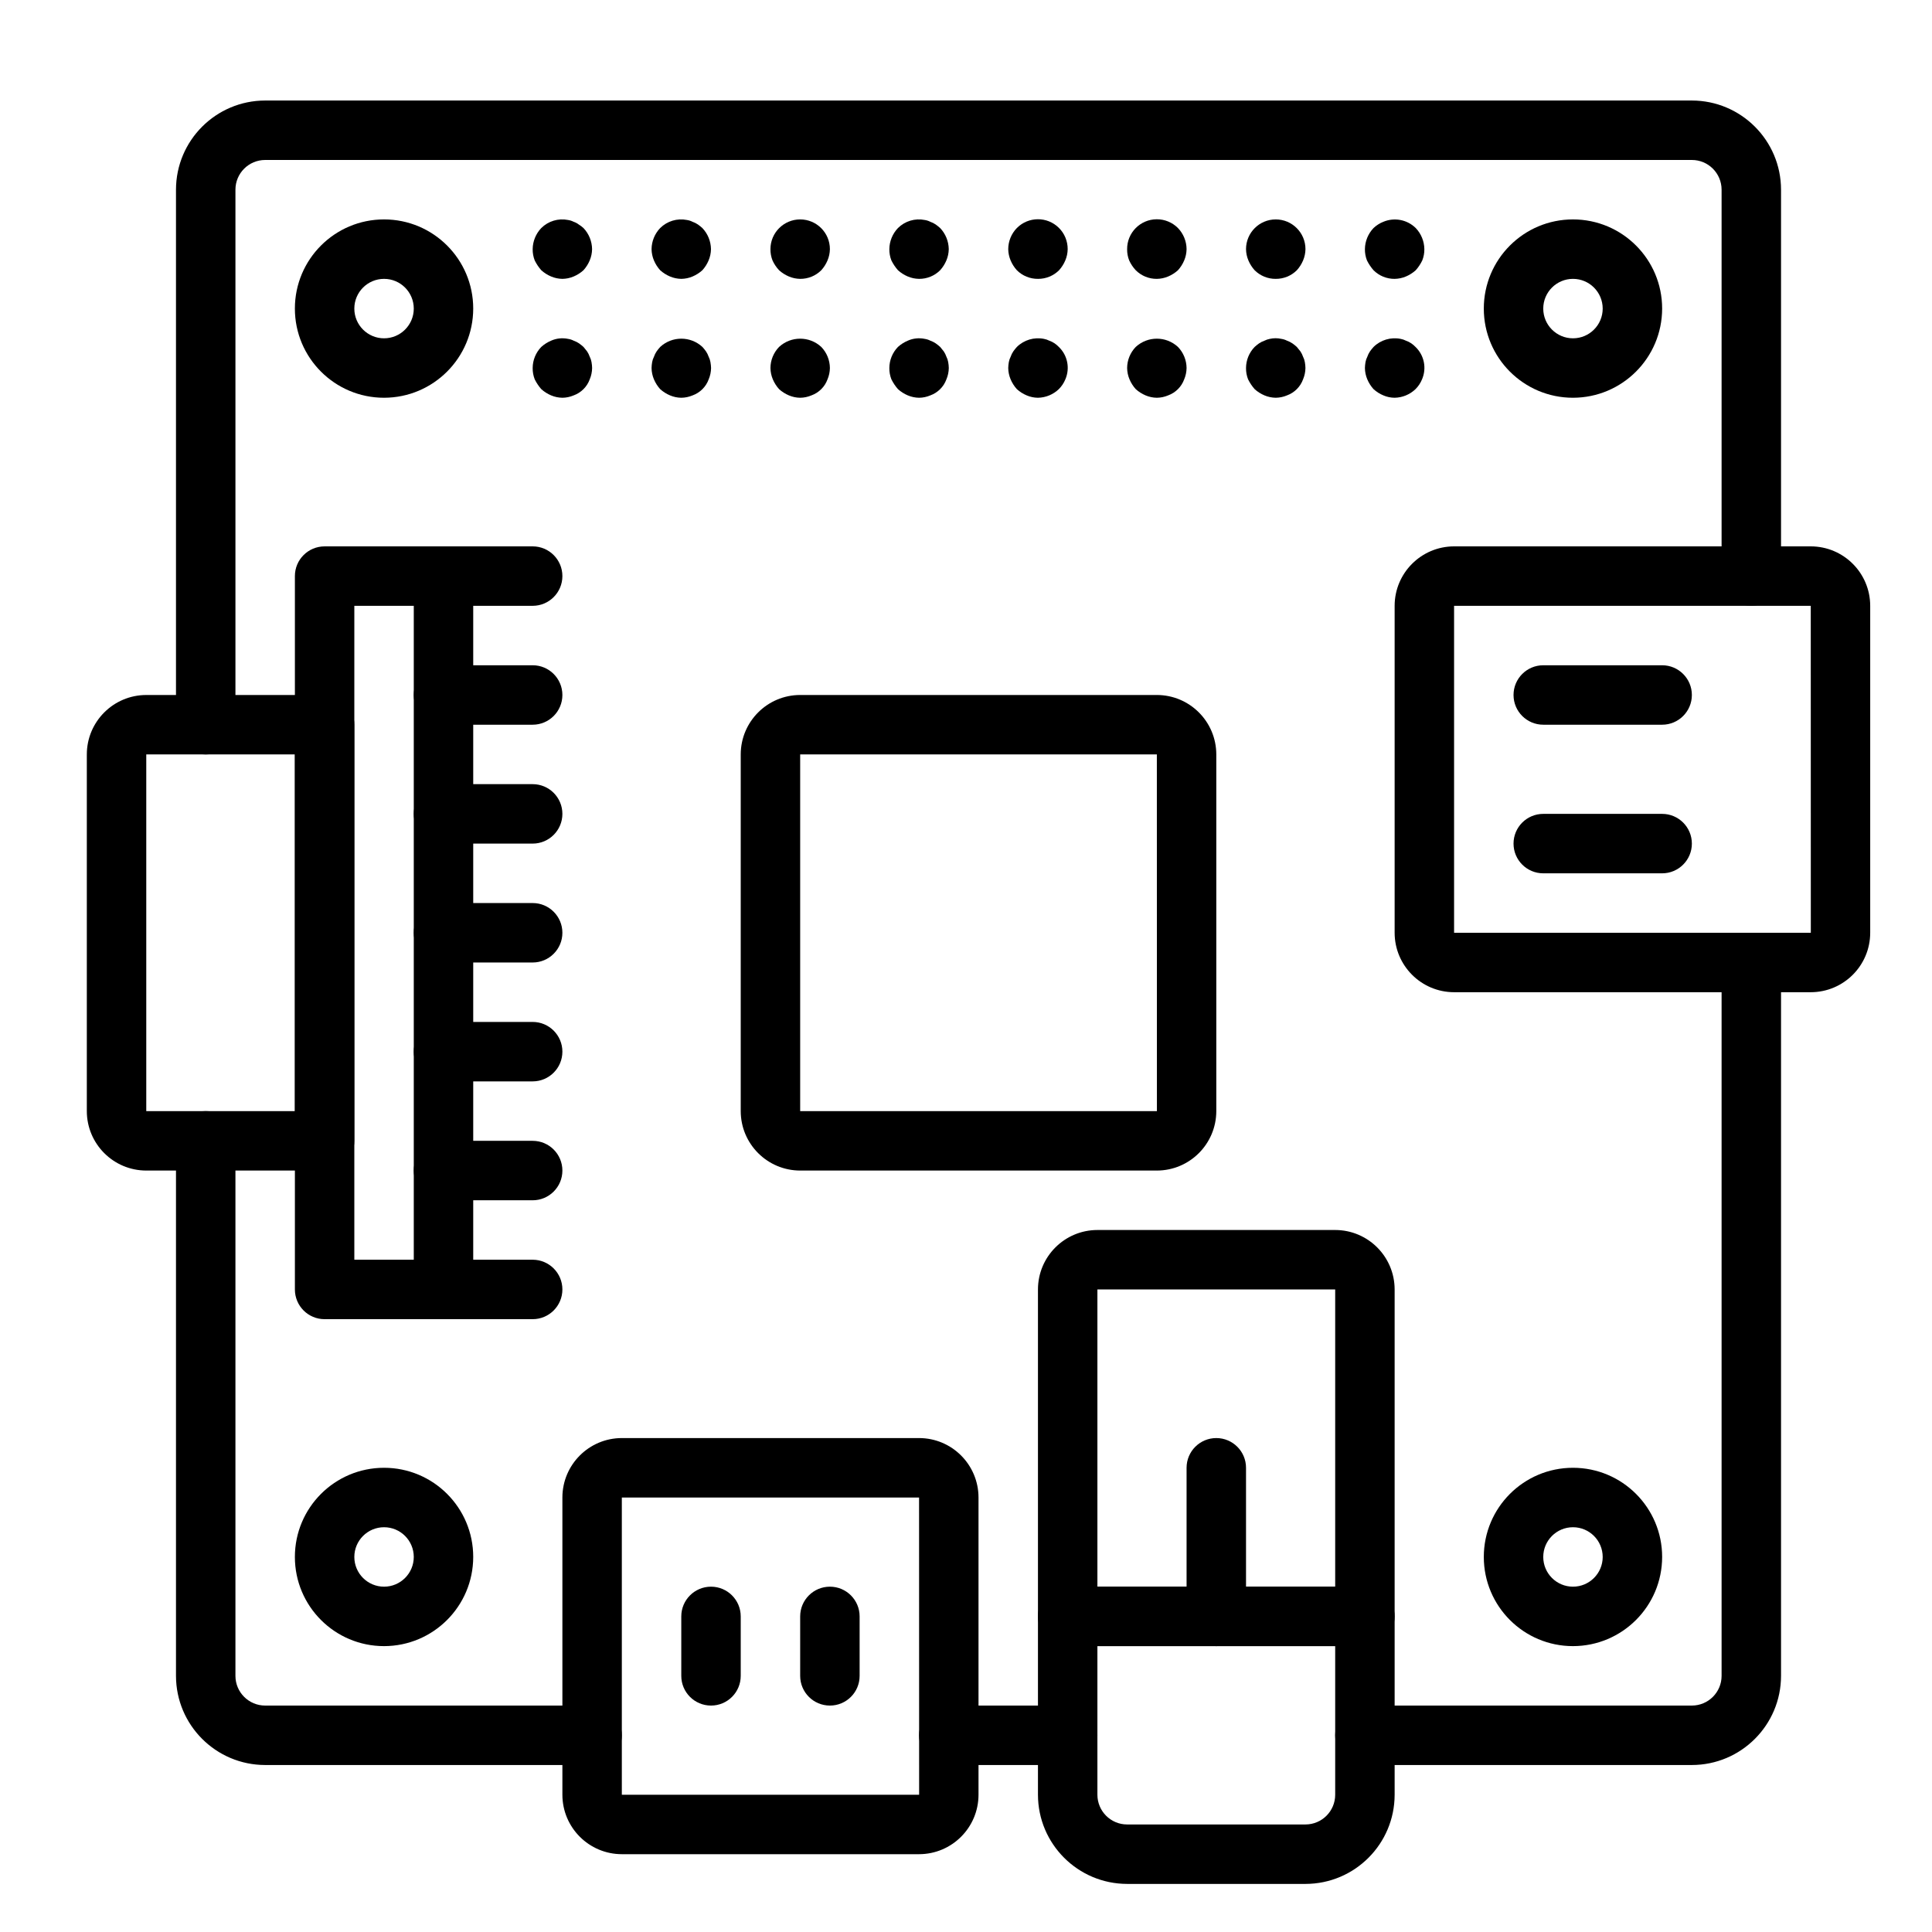<?xml version="1.0" encoding="UTF-8" standalone="no"?>
<svg
   xmlns:dc="http://purl.org/dc/elements/1.1/"
   xmlns:cc="http://creativecommons.org/ns#"
   xmlns:rdf="http://www.w3.org/1999/02/22-rdf-syntax-ns#"
   xmlns:svg="http://www.w3.org/2000/svg"
   xmlns="http://www.w3.org/2000/svg"
   xmlns:xlink="http://www.w3.org/1999/xlink"
   xmlns:sodipodi="http://sodipodi.sourceforge.net/DTD/sodipodi-0.dtd"
   xmlns:inkscape="http://www.inkscape.org/namespaces/inkscape"
   version="1.1"
   viewBox="0 0 65 65"
   x="0px"
   y="0px"
   id="svg99"
   sodipodi:docname="mcu.svg"
   width="100"
   height="100"
   inkscape:version="0.92.3 (2405546, 2018-03-11)">
  <sodipodi:namedview
     pagecolor="#ffffff"
     bordercolor="#666666"
     borderopacity="1"
     objecttolerance="10"
     gridtolerance="10"
     guidetolerance="10"
     inkscape:pageopacity="0"
     inkscape:pageshadow="2"
     inkscape:window-width="1017"
     inkscape:window-height="719"
     id="namedview101"
     showgrid="false"
     scale-x="0.65"
     inkscape:zoom="2.2250293"
     inkscape:cx="41.504957"
     inkscape:cy="5.3448069"
     inkscape:window-x="0"
     inkscape:window-y="27"
     inkscape:window-maximized="0"
     inkscape:current-layer="svg99" />
  <defs
     id="defs5">
    <path
       id="b"
       d="m 5,2 h -4 -4e-8 C 0.448,2 -4.37114e-8,1.552 -4.37114e-8,1 -1.95703e-8,0.448 0.448,0 1,0 H 5 h -1e-7 c 0.552,-2.41411e-8 1,0.448 1,1 0,0.552 -0.448,1 -1,1 z"
       inkscape:connector-curvature="0" />
    <path
       id="a"
       d="m 4,2 h -3 -4e-8 C 0.448,2 -4.37114e-8,1.552 -4.37114e-8,1 -1.95703e-8,0.448 0.448,0 1,0 H 4 h -10e-8 c 0.552,-2.41411e-8 1,0.448 1,1 0,0.552 -0.448,1 -1,1 z"
       inkscape:connector-curvature="0" />
    <path
       id="c"
       d="M 1,4 V 4 C 0.448,4 3.2000041e-4,3.553 0,3.001 -2.2411944e-7,3.001 -2.2411944e-7,3 0,3 v -2 1.5e-7 C -8.2985598e-8,0.448 0.448,-1.8900423e-7 1,-1.8900423e-7 1.552,-2.7239693e-7 2,0.448 2,1 c 0,0 0,0 0,0 v 2 -1.73e-5 c 3.301e-4,0.552 -0.447,1 -0.999,1 -3.868e-4,2e-7 -7.737e-4,2e-7 -0.001,0 z"
       inkscape:connector-curvature="0" />
  </defs>
  <g
     id="g93"
     style="fill:#000000"
     transform="translate(2.921,3.382)">
    <path
       d="m 1,22 v 0 C 0.448,22 3.2000041e-4,21.553 0,21.001 -2.2411943e-7,21.001 -2.2411943e-7,21 0,21 v -18 -1e-6 C 0.002,1.344 1.344,0.002 3,-1.3188452e-6 h 48 v 3.93e-11 C 52.656,0.002 53.998,1.344 54,3 v 13 0 c 0,0.552 -0.448,1 -1,1 -0.552,0 -1,-0.448 -1,-1 V 3 3 c -3.81e-4,-0.552 -0.448,-1 -1,-1 h -48 v 0 c -0.552,3.751e-4 -1,0.448 -1,1 v 18 -1.7e-5 c 3.301e-4,0.552 -0.447,1 -0.999,1 -3.868e-4,0 -7.735e-4,0 -0.001,0 z"
       transform="translate(3)"
       id="path7"
       inkscape:connector-curvature="0" />
    <use
       transform="translate(28,54)"
       xlink:href="#b"
       id="use9"
       x="0"
       y="0"
       width="100%"
       height="100%" />
    <path
       d="m 14,22 h -11 10e-8 C 1.344,21.998 0.002,20.656 5.93973e-8,19 V 1 l 1.2e-14,-1.3e-7 C 1.4279001e-7,0.448 0.448,-1.2985717e-7 1,-1.2985717e-7 c 0.552,8.33927e-8 1,0.448 1,1 V 19 v 1.1e-5 C 2,19.552 2.448,20 3,20 H 14 v 0 c 0.552,0 1,0.448 1,1 0,0.552 -0.448,1 -1,1 z"
       transform="translate(3,34)"
       id="path11"
       inkscape:connector-curvature="0" />
    <path
       d="m 12,28 h -11 -4e-8 C 0.448,28 -4.37114e-8,27.552 -4.37114e-8,27 -1.95703e-8,26.448 0.448,26 1,26 H 12 v 0 c 0.552,-3.75e-4 1,-0.448 1,-1 v -24 2e-7 C 13,0.448 13.448,1.5098051e-7 14,1.5098051e-7 14.552,6.758781e-8 15,0.448 15,1 c 0,0 0,0 0,0 V 25 v 1e-6 c -0.002,1.656 -1.344,2.998 -3,3 z"
       transform="translate(42,28)"
       id="path13"
       inkscape:connector-curvature="0" />
    <path
       d="m 3,6 h -10e-8 C 1.343,6 -1.31134e-7,4.657 -1.31134e-7,3 -5.87106e-8,1.343 1.343,0 3,0 c 1.657,7.2423396e-8 3,1.343 3,3 v 7e-7 C 5.998,4.656 4.656,5.998 3,6 Z M 3,2 V 2 C 2.448,2 2,2.448 2,3 2,3.552 2.448,4 3,4 3.552,4 4,3.552 4,3 l -10e-8,-1.12e-5 c -3.812e-4,-0.552 -0.448,-1 -1,-1 z"
       transform="translate(7,4)"
       id="path15"
       inkscape:connector-curvature="0" />
    <path
       d="m 3,6 h -10e-8 C 1.343,6 -1.31134e-7,4.657 -1.31134e-7,3 -5.87106e-8,1.343 1.343,0 3,0 c 1.657,7.2423396e-8 3,1.343 3,3 v 7e-7 C 5.998,4.656 4.656,5.998 3,6 Z M 3,2 V 2 C 2.448,2 2,2.448 2,3 2,3.552 2.448,4 3,4 3.552,4 4,3.552 4,3 l -10e-8,-1.12e-5 c -3.812e-4,-0.552 -0.448,-1 -1,-1 z"
       transform="translate(47,4)"
       id="path17"
       inkscape:connector-curvature="0" />
    <path
       d="m 3,6 h -10e-8 C 1.343,6 -1.31134e-7,4.657 -1.31134e-7,3 -5.87106e-8,1.343 1.343,0 3,0 c 1.657,7.24234e-8 3,1.343 3,3 v 7e-7 C 5.998,4.656 4.656,5.998 3,6 Z M 3,2 V 2 C 2.448,2 2,2.448 2,3 2,3.552 2.448,4 3,4 3.552,4 4,3.552 4,3 l -10e-8,-1.12e-5 c -3.812e-4,-0.552 -0.448,-1 -1,-1 z"
       transform="translate(7,46)"
       id="path19"
       inkscape:connector-curvature="0" />
    <path
       d="m 3,6 h -10e-8 C 1.343,6 -1.31134e-7,4.657 -1.31134e-7,3 -5.87106e-8,1.343 1.343,0 3,0 c 1.657,7.24234e-8 3,1.343 3,3 v 7e-7 C 5.998,4.656 4.656,5.998 3,6 Z M 3,2 V 2 C 2.448,2 2,2.448 2,3 2,3.552 2.448,4 3,4 3.552,4 4,3.552 4,3 l -10e-8,-1.12e-5 c -3.812e-4,-0.552 -0.448,-1 -1,-1 z"
       transform="translate(47,46)"
       id="path21"
       inkscape:connector-curvature="0" />
    <path
       d="m 14,15 h -12 10e-8 C 0.896,14.999 0.001,14.104 9.24672e-8,13 V 2 l -2.74023e-8,2.11e-5 C 0.001,0.896 0.896,0.001 2,1.1246204e-6 H 14 v -3.75e-11 C 15.104,0.001 15.999,0.896 16,2 V 13 13 C 15.999,14.104 15.104,14.999 14,15 Z M 2,2 V 13 H 14.002 L 14,2 Z"
       transform="translate(44,15)"
       id="path23"
       inkscape:connector-curvature="0" />
    <path
       d="M 11,14 H 1 v 0 C 0.448,14 3.2000041e-4,13.553 0,13.001 -2.2411943e-7,13.001 -2.2411943e-7,13 0,13 V 2 l -2.6995202e-8,2.11e-5 C 0.001,0.896 0.896,0.001 2,7.8449977e-7 h 8 l -1e-7,-3.753e-11 C 11.104,0.001 11.999,0.896 12,2 v 11 -1.8e-5 c 3.3e-4,0.552 -0.447,1 -0.999,1 -3.8e-4,0 -7.6e-4,1e-6 -0.001,0 z M 2,12 h 8 V 2 H 2 Z"
       transform="translate(32,38)"
       id="path25"
       inkscape:connector-curvature="0" />
    <path
       d="m 9,10 h -6 1e-7 c -1.656,-0.002 -2.998,-1.344 -3,-3 v -6 l 1.036e-8,1.76e-5 C -6.32371e-8,0.448 0.447,6.3058956e-4 0.999,2.9758956e-4 c 3.8678e-4,-2.3133e-7 7.7356e-4,-2.3814e-7 0.001,-2.042e-8 h 10 v -1e-11 c 0.552,-3.20401005e-4 1,0.447 1,0.999 1e-6,3.8678e-4 1e-6,7.7356e-4 0,0.001 v 6 8e-7 c -0.002,1.656 -1.344,2.998 -3,3 z m -7,-8 v 5 1.13e-5 c 3.813e-4,0.552 0.448,1 1,1 h 6 v 0 c 0.552,-3.751e-4 1,-0.448 1,-1 v -5 z"
       transform="translate(32,50)"
       id="path27"
       inkscape:connector-curvature="0" />
    <path
       d="m 12,14 h -10 10e-8 C 0.896,13.999 0.001,13.104 9.24672e-8,12 V 2 l -2.74023e-8,2.11e-5 C 0.001,0.896 0.896,0.001 2,1.1246204e-6 H 12 v -3.75e-11 C 13.104,0.001 13.999,0.896 14,2 v 10 -2.1e-5 C 13.999,13.104 13.104,13.999 12,14 Z M 2,2 V 12 H 12.002 L 12,2 Z"
       transform="translate(16,45)"
       id="path29"
       inkscape:connector-curvature="0" />
    <path
       d="m 14,16 h -12 10e-8 C 0.896,15.999 0.001,15.104 9.24672e-8,14 V 2 l -2.74023e-8,2.11e-5 C 0.001,0.896 0.896,0.001 2,1.1246204e-6 H 14 v -3.75e-11 C 15.104,0.001 15.999,0.896 16,2 V 14 14 C 15.999,15.104 15.104,15.999 14,16 Z M 2,2 V 14 H 14.002 L 14,2 Z"
       transform="translate(22,20)"
       id="path31"
       inkscape:connector-curvature="0" />
    <path
       d="m 1.002,2.046 v 0 C 0.871,2.044 0.742,2.017 0.622,1.966 v 0 C 0.501,1.915 0.389,1.844 0.292,1.756 l -1.9e-7,-2e-7 c -0.088,-0.1 -0.162,-0.211 -0.221,-0.33 l -4e-8,-1e-7 C 0.024,1.305 -4.2532265e-7,1.176 0.002,1.046 v 7e-7 c 0.003,-0.265 0.107,-0.518 0.29,-0.71 l -3e-8,2e-8 c 0.236,-0.234 0.573,-0.336 0.899,-0.271 v 1e-8 c 0.066,0.01 0.131,0.03 0.19,0.061 v 0 c 0.061,0.02 0.119,0.05 0.17,0.09 l 2e-7,6e-8 c 0.057,0.034 0.111,0.075 0.16,0.12 v 1e-8 c 0.183,0.192 0.286,0.445 0.29,0.71 v 1e-7 c -0.002,0.131 -0.029,0.26 -0.08,0.38 v -1e-7 c -0.051,0.121 -0.122,0.233 -0.21,0.33 v 0 c -0.097,0.088 -0.209,0.159 -0.33,0.21 l -1e-7,10e-8 C 1.262,2.017 1.133,2.044 1.002,2.046 Z"
       transform="translate(14.998,3.954)"
       id="path33"
       inkscape:connector-curvature="0" />
    <path
       d="m 1.002,2.021 v 0 C 0.871,2.019 0.742,1.992 0.622,1.941 v 0 C 0.501,1.89 0.389,1.819 0.292,1.731 l -1.9e-7,-2e-7 c -0.088,-0.1 -0.162,-0.211 -0.221,-0.33 l -4e-8,-1e-7 C 0.024,1.28 -4.2532266e-7,1.151 0.002,1.021 l 10e-9,-6e-7 c 0.001,-0.265 0.105,-0.52 0.29,-0.71 l -8e-8,7e-8 c 0.097,-0.088 0.209,-0.159 0.33,-0.21 l 5e-8,-3e-8 C 0.801,0.021 1,-1.8556104e-6 1.192,0.04 v 1e-8 c 0.066,0.01 0.131,0.03 0.19,0.061 l -1e-7,-2e-8 c 0.064,0.022 0.124,0.052 0.18,0.09 v 2e-8 c 0.052,0.037 0.103,0.077 0.15,0.12 l 0.12,0.149 10e-8,3e-8 c 0.038,0.056 0.068,0.117 0.09,0.181 v -2e-8 c 0.029,0.056 0.049,0.117 0.06,0.18 v 9e-8 c 0.012,0.066 0.019,0.133 0.02,0.2 v 10e-8 c -0.002,0.131 -0.029,0.26 -0.08,0.38 v 0 c -0.091,0.251 -0.289,0.449 -0.54,0.54 h -1e-7 c -0.12,0.051 -0.249,0.079 -0.38,0.08 z"
       transform="translate(14.998,7.979)"
       id="path35"
       inkscape:connector-curvature="0" />
    <path
       d="m 1,2.046 v 0 C 0.869,2.044 0.74,2.017 0.62,1.966 v 0 C 0.499,1.915 0.387,1.844 0.29,1.756 l -1e-7,-1e-7 c -0.088,-0.097 -0.159,-0.209 -0.21,-0.33 l 3e-8,1e-7 C 0.029,1.306 0.002,1.176 -2.7160295e-7,1.046 l -8.65237e-9,6e-7 C 0.003,0.781 0.107,0.527 0.29,0.336 l -3e-8,3e-8 c 0.236,-0.234 0.573,-0.336 0.899,-0.271 v 0 c 0.066,0.01 0.131,0.03 0.19,0.061 v -10e-9 c 0.064,0.022 0.124,0.052 0.18,0.09 l -10e-8,-6e-8 c 0.052,0.037 0.103,0.077 0.15,0.12 v 2e-8 c 0.183,0.192 0.286,0.445 0.29,0.71 v 2e-7 c -0.002,0.131 -0.029,0.26 -0.08,0.38 v -1e-7 c -0.051,0.121 -0.122,0.233 -0.21,0.33 v 0 c -0.097,0.088 -0.209,0.159 -0.33,0.21 v 0 C 1.26,2.017 1.131,2.044 1,2.046 Z"
       transform="translate(19,3.954)"
       id="path37"
       inkscape:connector-curvature="0" />
    <path
       d="m 1,2.08 v 0 C 0.869,2.079 0.74,2.051 0.62,2 v 0 C 0.499,1.949 0.387,1.878 0.29,1.79 l -1e-7,-10e-8 c -0.088,-0.097 -0.159,-0.209 -0.21,-0.33 l 3e-8,1e-7 C 0.029,1.34 0.002,1.211 -2.7160296e-7,1.08 l -9.2823e-9,3e-7 C 0.002,1.013 0.008,0.946 0.02,0.88 l -3e-8,1.4e-7 c 0.011,-0.063 0.032,-0.123 0.061,-0.18 l -1e-8,3e-8 c 0.022,-0.064 0.052,-0.125 0.09,-0.181 l -1.4e-7,2e-7 c 0.037,-0.052 0.077,-0.102 0.12,-0.149 l 4e-8,-3e-8 c 0.401,-0.37 1.019,-0.37 1.42,6e-8 v 4e-8 c 0.043,0.047 0.083,0.097 0.12,0.149 v 3e-8 c 0.038,0.056 0.068,0.117 0.09,0.181 v -1e-8 c 0.029,0.056 0.049,0.117 0.06,0.18 v -9e-8 c 0.012,0.066 0.019,0.133 0.021,0.2 v 2e-7 c -0.002,0.131 -0.029,0.26 -0.08,0.38 v -10e-8 c -0.091,0.251 -0.289,0.449 -0.54,0.54 v 0 C 1.26,2.051 1.131,2.079 1,2.08 Z"
       transform="translate(19,7.92)"
       id="path39"
       inkscape:connector-curvature="0" />
    <path
       d="M 1.002,2 V 2 C 0.871,1.998 0.742,1.971 0.622,1.92 v 0 C 0.501,1.869 0.389,1.798 0.292,1.71 h -3e-8 c -0.091,-0.097 -0.166,-0.209 -0.221,-0.33 l -9e-8,-2e-7 C 0.024,1.259 -2.1758635e-7,1.13 0.002,1 v 1.5e-7 C 0.002,0.448 0.45,-9.5907551e-8 1.002,-9.5907551e-8 c 0.552,-8.3392699e-8 1,0.448 1,1 0,0 0,0 0,0 v 2e-7 c -0.002,0.131 -0.029,0.26 -0.08,0.38 v -1e-7 c -0.051,0.121 -0.122,0.233 -0.21,0.33 v 0 C 1.524,1.898 1.268,2.002 1.002,2 Z"
       transform="translate(22.998,4)"
       id="path41"
       inkscape:connector-curvature="0" />
    <path
       d="m 1,2.08 v 0 C 0.869,2.079 0.74,2.051 0.62,2 v 0 C 0.499,1.949 0.387,1.878 0.29,1.79 l -1e-7,-10e-8 c -0.088,-0.097 -0.159,-0.209 -0.21,-0.33 l 3e-8,1e-7 C 0.029,1.34 0.002,1.211 -2.7160296e-7,1.08 l 3.23974e-9,-6e-7 C 0.001,0.815 0.105,0.561 0.29,0.37 l 4e-8,-3e-8 c 0.401,-0.37 1.019,-0.37 1.42,6e-8 v -10e-9 c 0.184,0.191 0.288,0.445 0.29,0.71 v 10e-8 c -0.002,0.131 -0.029,0.26 -0.08,0.38 v 0 c -0.091,0.251 -0.289,0.449 -0.54,0.54 v 0 C 1.26,2.051 1.131,2.079 1,2.08 Z"
       transform="translate(23,7.92)"
       id="path43"
       inkscape:connector-curvature="0" />
    <path
       d="m 1.002,2.046 v 0 C 0.871,2.044 0.742,2.017 0.622,1.966 v 0 C 0.501,1.915 0.389,1.844 0.292,1.756 l -1.9e-7,-2e-7 c -0.088,-0.1 -0.162,-0.211 -0.221,-0.33 l -4e-8,-1e-7 C 0.024,1.305 -4.2532265e-7,1.176 0.002,1.046 v 7e-7 c 0.003,-0.265 0.107,-0.518 0.29,-0.71 l -3e-8,2e-8 c 0.236,-0.234 0.573,-0.336 0.899,-0.271 v 1e-8 c 0.066,0.01 0.131,0.03 0.19,0.061 v -2e-8 c 0.064,0.022 0.124,0.052 0.18,0.09 v -3e-8 c 0.052,0.037 0.103,0.077 0.15,0.12 v -2e-8 c 0.183,0.192 0.286,0.445 0.29,0.71 v 2e-7 c -0.002,0.131 -0.029,0.26 -0.08,0.38 v -1e-7 c -0.051,0.121 -0.122,0.233 -0.21,0.33 v 0 C 1.524,1.944 1.268,2.048 1.002,2.046 Z"
       transform="translate(26.998,3.954)"
       id="path45"
       inkscape:connector-curvature="0" />
    <path
       d="m 1.002,2.021 v 0 C 0.871,2.019 0.742,1.992 0.622,1.941 v 0 C 0.501,1.89 0.389,1.819 0.292,1.731 l -1.9e-7,-2e-7 c -0.088,-0.1 -0.162,-0.211 -0.221,-0.33 l -4e-8,-1e-7 C 0.024,1.28 -4.2532266e-7,1.151 0.002,1.021 l 10e-9,-6e-7 c 0.001,-0.265 0.105,-0.52 0.29,-0.71 l -8e-8,7e-8 c 0.097,-0.088 0.209,-0.159 0.33,-0.21 l 5e-8,-3e-8 C 0.801,0.021 1,-1.8556104e-6 1.192,0.04 v 1e-8 c 0.066,0.01 0.131,0.03 0.19,0.061 l -1e-7,-2e-8 c 0.064,0.022 0.124,0.052 0.18,0.09 v 2e-8 c 0.052,0.037 0.103,0.077 0.15,0.12 l 0.12,0.149 10e-8,3e-8 c 0.038,0.056 0.068,0.117 0.09,0.181 v -2e-8 c 0.029,0.056 0.049,0.117 0.06,0.18 v 9e-8 c 0.012,0.066 0.019,0.133 0.02,0.2 v 10e-8 c -0.002,0.131 -0.029,0.26 -0.08,0.38 v 0 c -0.091,0.251 -0.289,0.449 -0.54,0.54 h -1e-7 c -0.12,0.051 -0.249,0.079 -0.38,0.08 z"
       transform="translate(26.998,7.979)"
       id="path47"
       inkscape:connector-curvature="0" />
    <path
       d="m 1,2.105 v 0 C 0.734,2.107 0.478,2.003 0.29,1.815 l -1e-7,-1e-7 c -0.088,-0.097 -0.159,-0.209 -0.21,-0.33 l -9e-8,-2e-7 C 0.029,1.364 0.002,1.235 -1.468769e-7,1.105 l 3.23974e-9,-6e-7 C 0.001,0.84 0.105,0.585 0.29,0.395 l 10e-9,-10e-9 c 0.389,-0.392 1.022,-0.395 1.414,-0.006 0.191,0.189 0.297,0.447 0.296,0.716 v 2e-7 c -0.002,0.131 -0.029,0.26 -0.08,0.38 v -10e-8 c -0.051,0.121 -0.122,0.233 -0.21,0.33 v 0 c -0.188,0.188 -0.444,0.292 -0.71,0.29 z"
       transform="translate(31,3.895)"
       id="path49"
       inkscape:connector-curvature="0" />
    <path
       d="m 1,2.047 v 0 C 0.869,2.046 0.74,2.019 0.62,1.967 v 0 C 0.499,1.917 0.387,1.846 0.29,1.757 l -1e-7,-10e-8 c -0.088,-0.097 -0.159,-0.209 -0.21,-0.33 l 3e-8,1e-7 C 0.029,1.307 0.002,1.178 -2.7160297e-7,1.047 l -9.2823e-9,3e-7 C 0.002,0.98 0.008,0.913 0.02,0.847 l -3e-8,1.4e-7 c 0.011,-0.063 0.032,-0.123 0.061,-0.18 l -1e-8,3e-8 c 0.022,-0.064 0.052,-0.125 0.09,-0.181 l -1.4e-7,2e-7 c 0.037,-0.052 0.077,-0.102 0.12,-0.149 l 7e-8,-7e-8 c 0.239,-0.236 0.581,-0.337 0.91,-0.271 v 0 c 0.062,0.011 0.123,0.032 0.18,0.061 v -1e-8 c 0.064,0.022 0.124,0.052 0.18,0.09 v -2e-8 c 0.051,0.035 0.098,0.075 0.141,0.12 v 2e-8 c 0.294,0.282 0.381,0.716 0.22,1.09 v 0 c -0.051,0.123 -0.125,0.236 -0.22,0.33 v 0 C 1.512,1.939 1.262,2.042 1,2.047 Z"
       transform="translate(31,7.953)"
       id="path51"
       inkscape:connector-curvature="0" />
    <path
       d="m 1.003,2.007 v 0 C 0.737,2.01 0.481,1.905 0.293,1.717 h -3e-8 c -0.091,-0.097 -0.166,-0.209 -0.221,-0.33 l -2e-8,-1e-7 c -0.048,-0.121 -0.071,-0.25 -0.069,-0.38 l -4e-8,-7.1e-6 C 2.1494044e-6,0.455 0.445,0.005 0.997,0.002 1.266,2.3357409e-6 1.524,0.107 1.713,0.297 h 10e-8 c 0.184,0.191 0.288,0.445 0.29,0.71 l -1e-7,2e-7 c -0.002,0.131 -0.029,0.26 -0.08,0.38 l 1e-7,-1e-7 c -0.051,0.121 -0.122,0.233 -0.21,0.33 v 0 c -0.097,0.088 -0.209,0.159 -0.33,0.21 h -10e-8 c -0.12,0.051 -0.249,0.078 -0.38,0.08 z"
       transform="translate(34.997,3.993)"
       id="path53"
       inkscape:connector-curvature="0" />
    <path
       d="m 1,2.08 v 0 C 0.869,2.079 0.74,2.051 0.62,2 v 0 C 0.499,1.949 0.387,1.878 0.29,1.79 l -1e-7,-10e-8 c -0.088,-0.097 -0.159,-0.209 -0.21,-0.33 l 3e-8,1e-7 C 0.029,1.34 0.002,1.211 -2.7160296e-7,1.08 l 3.23973e-9,-6e-7 C 0.001,0.815 0.105,0.561 0.29,0.37 l 4e-8,-3e-8 c 0.401,-0.37 1.019,-0.37 1.42,6e-8 v -10e-9 c 0.184,0.191 0.288,0.445 0.29,0.71 v 10e-8 c -0.002,0.131 -0.029,0.26 -0.08,0.38 v 0 c -0.091,0.251 -0.289,0.449 -0.54,0.54 v 0 C 1.26,2.051 1.131,2.079 1,2.08 Z"
       transform="translate(35,7.92)"
       id="path55"
       inkscape:connector-curvature="0" />
    <path
       d="M 1,2 V 2 C 0.734,2.003 0.478,1.898 0.29,1.71 l -1e-7,-1e-7 c -0.088,-0.097 -0.159,-0.209 -0.21,-0.33 l -9e-8,-2e-7 C 0.029,1.26 0.002,1.131 -1.468769e-7,1 l 1e-14,1.5e-7 C -2.3026959e-7,0.448 0.448,-1.6622758e-7 1,-1.6622758e-7 1.552,-2.4962028e-7 2,0.448 2,1 c 0,0 0,0 0,0 V 1 c -0.002,0.131 -0.029,0.26 -0.08,0.38 v -1e-7 c -0.051,0.121 -0.122,0.233 -0.21,0.33 v 0 C 1.522,1.898 1.266,2.002 1,2 Z"
       transform="translate(39,4)"
       id="path57"
       inkscape:connector-curvature="0" />
    <path
       d="m 1.002,2.01 v 0 C 0.871,2.008 0.742,1.981 0.622,1.93 v 0 C 0.501,1.879 0.389,1.808 0.292,1.72 l -1.9e-7,-2e-7 c -0.088,-0.1 -0.162,-0.211 -0.221,-0.33 l -4e-8,-1e-7 C 0.024,1.269 -4.2532266e-7,1.14 0.002,1.01 l 10e-9,-6e-7 c 0.001,-0.265 0.105,-0.52 0.29,-0.71 l 1.3e-7,-1.2e-7 c 0.047,-0.043 0.097,-0.083 0.149,-0.12 v 0 c 0.056,-0.038 0.117,-0.068 0.181,-0.09 l 1e-8,-1e-8 c 0.057,-0.029 0.117,-0.049 0.18,-0.061 l -4e-8,10e-9 C 0.93,1.678697e-6 1.063,1.678697e-6 1.191,0.029 v 0 c 0.066,0.01 0.131,0.03 0.19,0.061 v -10e-9 c 0.064,0.022 0.124,0.052 0.18,0.09 l -10e-8,-4e-8 c 0.052,0.037 0.103,0.077 0.15,0.12 l 0.12,0.149 v 3e-8 c 0.038,0.056 0.068,0.117 0.09,0.181 v -2e-8 c 0.029,0.056 0.049,0.117 0.06,0.18 v 1.3e-7 c 0.012,0.066 0.019,0.133 0.02,0.2 v 2e-7 c -0.002,0.131 -0.029,0.26 -0.08,0.38 h 1e-7 c -0.091,0.251 -0.289,0.449 -0.54,0.54 v -1e-7 C 1.262,1.981 1.133,2.008 1.002,2.01 Z"
       transform="translate(38.998,7.99)"
       id="path59"
       inkscape:connector-curvature="0" />
    <path
       d="m 1.002,2.076 v 0 C 0.736,2.079 0.48,1.974 0.292,1.786 l -1.9e-7,-2e-7 c -0.088,-0.1 -0.162,-0.211 -0.221,-0.33 l -5e-8,-2e-7 C 0.024,1.335 -4.03623e-7,1.206 0.002,1.076 l -1e-8,7e-7 c 0.003,-0.265 0.107,-0.518 0.29,-0.71 l 10e-9,-10e-9 c 0.096,-0.09 0.208,-0.162 0.33,-0.21 l 5e-8,-3e-8 c 0.372,-0.156 0.802,-0.073 1.09,0.21 v 4e-8 c 0.183,0.192 0.286,0.445 0.29,0.71 v 8e-7 c 0.002,0.13 -0.022,0.259 -0.07,0.38 l 1e-7,-2e-7 c -0.058,0.12 -0.132,0.231 -0.22,0.33 v 0 c -0.097,0.088 -0.209,0.159 -0.33,0.21 h -1e-7 c -0.12,0.051 -0.249,0.078 -0.38,0.08 z"
       transform="translate(42.998,3.924)"
       id="path61"
       inkscape:connector-curvature="0" />
    <path
       d="m 1,2.047 v 0 C 0.869,2.046 0.74,2.019 0.62,1.967 v 0 C 0.499,1.917 0.387,1.846 0.29,1.757 l -1e-7,-10e-8 c -0.088,-0.097 -0.159,-0.209 -0.21,-0.33 l 3e-8,1e-7 C 0.029,1.307 0.002,1.178 -2.7160296e-7,1.047 l -9.2823e-9,3e-7 C 0.002,0.98 0.008,0.913 0.02,0.847 l -3e-8,1.4e-7 c 0.011,-0.063 0.032,-0.123 0.061,-0.18 l -1e-8,3e-8 c 0.022,-0.064 0.052,-0.125 0.09,-0.181 l -1.4e-7,2e-7 c 0.037,-0.052 0.077,-0.102 0.12,-0.149 l 7e-8,-7e-8 c 0.239,-0.236 0.581,-0.337 0.91,-0.271 v 0 c 0.062,0.011 0.123,0.032 0.18,0.061 v -1e-8 c 0.064,0.022 0.124,0.052 0.18,0.09 v -2e-8 c 0.051,0.035 0.098,0.075 0.141,0.12 v 2e-8 c 0.294,0.282 0.381,0.716 0.22,1.09 v 0 c -0.051,0.123 -0.125,0.236 -0.22,0.33 v 0 C 1.512,1.939 1.262,2.042 1,2.047 Z"
       transform="translate(43,7.953)"
       id="path63"
       inkscape:connector-curvature="0" />
    <path
       d="m 8,16 h -6 10e-8 C 0.896,15.999 0.001,15.104 9.24672e-8,14 v -12 l -2.74023e-8,2.11e-5 C 0.001,0.896 0.896,0.002 2,3.0112462e-4 h 6 v -2e-11 c 0.552,-3.20400998e-4 1,0.447 1,0.999 2e-7,3.8678e-4 2e-7,7.7356e-4 0,0.001 v 14 -1.7e-5 c 3.301e-4,0.552 -0.447,1 -0.999,1 -3.868e-4,0 -7.736e-4,0 -0.001,0 z m -6,-14 v 12 h 5 v -12 z"
       transform="translate(-2.72819e-8,20)"
       id="path65"
       inkscape:connector-curvature="0" />
    <path
       d="m 5,26 h -4 v 0 C 0.448,26.001 6.5000041e-4,25.553 3.3000041e-4,25.001 c -2.2453e-7,-3.87e-4 -2.2453e-7,-7.74e-4 0,-0.001 V 1 l 1.036e-8,1.75e-5 C -1.2222731e-7,0.448 0.447,6.302495e-4 0.999,2.972495e-4 c 3.8678e-4,-2.3133e-7 7.7356e-4,-2.3814e-7 0.001,-2.042e-8 h 4 v -2e-11 c 0.552,-3.20401e-4 1,0.447 1,0.999 2e-7,3.8678e-4 2e-7,7.7356e-4 0,0.001 v 24 -1.8e-5 c 3.301e-4,0.552 -0.447,1 -0.999,1 -3.809e-4,0 -7.619e-4,0 -0.001,0 z m -3,-2 h 2 v -22 h -2 z"
       transform="translate(7,15)"
       id="path67"
       inkscape:connector-curvature="0" />
    <path
       d="m 4,2 h -3 -4e-8 C 0.448,2 -4.37114e-8,1.552 -4.37114e-8,1 -1.95703e-8,0.448 0.448,0 1,0 H 4 v 0 c 0.552,4.1696302e-8 1,0.448 1,1 -1e-7,0.552 -0.448,1 -1,1 z"
       transform="translate(11,15)"
       id="path69"
       inkscape:connector-curvature="0" />
    <use
       transform="translate(11,19)"
       xlink:href="#a"
       id="use71"
       x="0"
       y="0"
       width="100%"
       height="100%" />
    <use
       transform="translate(11,23)"
       xlink:href="#a"
       id="use73"
       x="0"
       y="0"
       width="100%"
       height="100%" />
    <use
       transform="translate(11,27)"
       xlink:href="#a"
       id="use75"
       x="0"
       y="0"
       width="100%"
       height="100%" />
    <use
       transform="translate(11,31)"
       xlink:href="#a"
       id="use77"
       x="0"
       y="0"
       width="100%"
       height="100%" />
    <use
       transform="translate(11,35)"
       xlink:href="#a"
       id="use79"
       x="0"
       y="0"
       width="100%"
       height="100%" />
    <use
       transform="translate(11,39)"
       xlink:href="#a"
       id="use81"
       x="0"
       y="0"
       width="100%"
       height="100%" />
    <path
       d="M 1,7 V 7 C 0.448,7 3.2000041e-4,6.553 0,6.001 -2.2411943e-7,6.001 -2.2411943e-7,6 0,6 v -5 1.5e-7 C -8.2985588e-8,0.448 0.448,-1.8900423e-7 1,-1.8900423e-7 1.552,-2.7239693e-7 2,0.448 2,1 c 0,0 0,0 0,0 v 5 -1.73e-5 c 3.301e-4,0.552 -0.447,1 -0.999,1 -3.868e-4,2e-7 -7.737e-4,2e-7 -0.001,0 z"
       transform="translate(37,45)"
       id="path83"
       inkscape:connector-curvature="0" />
    <use
       transform="translate(20,50)"
       xlink:href="#c"
       id="use85"
       x="0"
       y="0"
       width="100%"
       height="100%" />
    <use
       transform="translate(24,50)"
       xlink:href="#c"
       id="use87"
       x="0"
       y="0"
       width="100%"
       height="100%" />
    <use
       transform="translate(48,19)"
       xlink:href="#b"
       id="use89"
       x="0"
       y="0"
       width="100%"
       height="100%" />
    <use
       transform="translate(48,24)"
       xlink:href="#b"
       id="use91"
       x="0"
       y="0"
       width="100%"
       height="100%" />
  </g>
</svg>
